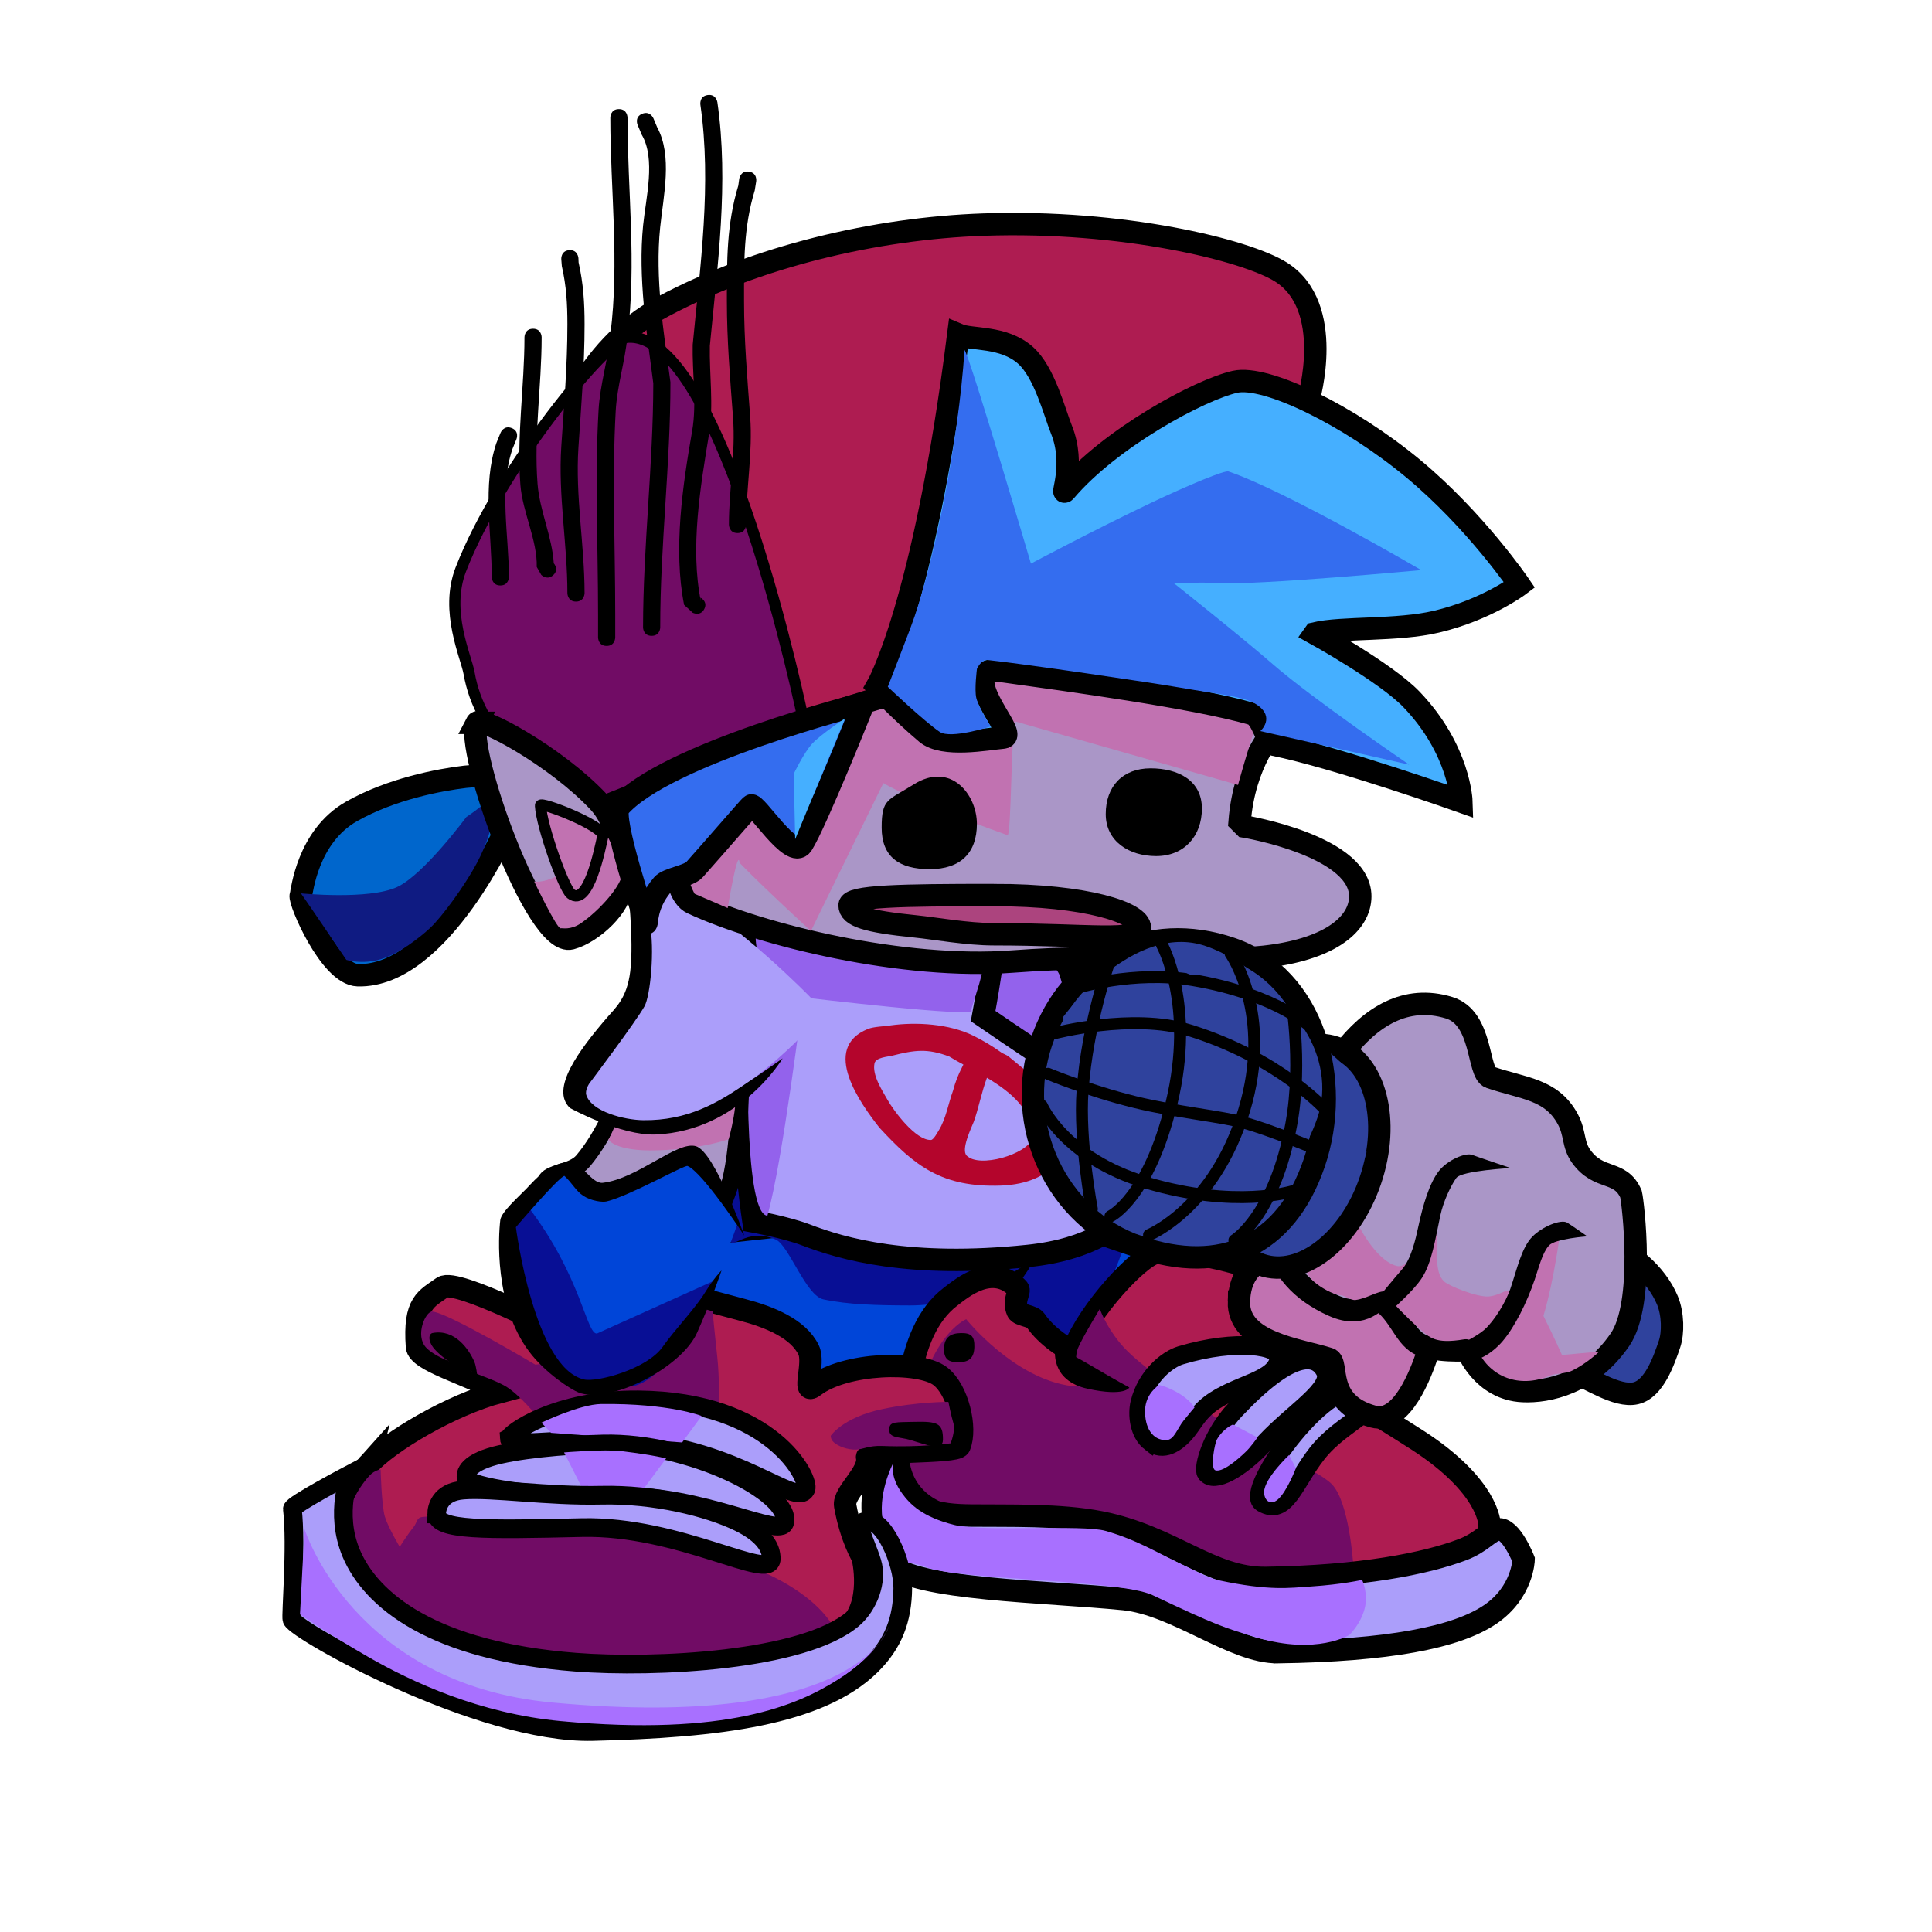 <svg version="1.1" xmlns="http://www.w3.org/2000/svg" xmlns:xlink="http://www.w3.org/1999/xlink" width="258.667" height="258.667" viewBox="0,0,258.667,258.667"><g transform="translate(-107.439,-52.088)"><g data-paper-data="{&quot;isPaintingLayer&quot;:true}" fill-rule="nonzero" stroke-linejoin="miter" stroke-miterlimit="10" stroke-dasharray="" stroke-dashoffset="0" style="mix-blend-mode: normal"><g data-paper-data="{&quot;index&quot;:null}" stroke-linecap="butt"><path d="M279.683,228.244c0,0 0.114,3.61 -11.195,6.29c-17.212,4.079 -49.625,7.81 -60.513,7.601c-5.271,-0.101 -10.966,-3.517 -15.676,-5.636c-10.464,-4.707 -11.796,-9.429 -11.796,-9.429c0,0 -1.396,-4.881 -0.378,-6.929c0.826,-1.662 5.689,-0.844 5.689,-0.844c0,0 43.741,-5.827 71.112,-6.278c1.178,-0.019 1.678,4.277 2.772,4.247c6.189,-4.616 15.127,-5.463 15.3,-5.311c4.271,3.74 4.686,16.286 4.686,16.286z" fill="#0045d8" stroke="#000000" stroke-width="3"/><path d="M205.208,217.839c0.052,-1.801 -1.239,-8.683 -1.239,-8.683c0,0 12.038,-0.164 26.58,0.183c12.037,0.288 21.077,-3.137 21.077,-3.137c0,0 5.646,8.698 6.047,9.199c0.912,1.138 0.508,2.89 0.508,2.89c0,0 -1.689,4.714 -2.797,7.106c-1.356,2.927 -5.443,11.034 -5.443,11.034c0,0 -0.82,1.513 -1.895,0.319c-1.956,-2.173 -4.906,-8.015 -6.369,-10.767c-0.94,-0.103 -1.781,-0.226 -2.773,-0.183c-2.959,0.129 -6.164,1.078 -9.628,1.069c-4.331,-0.011 -8.246,-0.096 -11.588,-0.811c-2.364,-0.506 -4.618,-7.219 -6.37,-8.002c-4.053,-1.811 -6.17,1.856 -6.11,-0.217z" fill="#080f95" stroke="none" stroke-width="0"/><path d="M235.991,227.766c0,0 4.744,-3.616 5.717,-4.358c1.124,-0.858 4.242,-2.76 4.242,-2.76c0,0 -1.129,2.34 -4.052,5.592c-3.135,3.487 -5.906,1.526 -5.906,1.526z" fill="#000000" stroke="none" stroke-width="0"/></g><g data-paper-data="{&quot;index&quot;:null}" stroke="#000000" stroke-width="3" stroke-linecap="butt"><path d="M273.639,200.574c0,0 -1.107,11.239 -9.361,11.269c-3.828,0.014 -20.818,-4.062 -23.969,-9.801c-6.864,-12.501 -4.498,-21.345 -4.498,-21.345c0,0 3.802,-3.323 6.341,-3.198c7.288,0.359 8.605,4.746 8.605,4.746c0,0 0.516,2.058 1.245,3.278c0.805,1.345 3.38,4.454 3.38,4.454c0,0 15.562,-0.212 16.107,0.985c0.243,0.533 2.15,9.612 2.15,9.612z" fill="#9362ec"/><path d="M271.72,195.757c0,0 16.129,-0.936 20.98,2.147c7.64,4.855 5.168,14.685 3.903,15.741c-3.959,3.306 -18.867,5.246 -18.867,5.246c-2.965,0.093 -10.459,0.067 -12.701,-0.577c-3.532,-1.015 -3.411,-5.607 -3.411,-10.252c0,-7.667 2.429,-12.305 10.096,-12.305z" fill="#f89587"/></g><path d="M262.818,207.291c0,0 -1.217,11.231 -17.72,12.948c-15.947,1.659 -24.855,-0.938 -29.739,-2.808c-2.665,-1.021 -7.047,-1.81 -7.047,-1.81c0,0 -1.27,-8.417 -1.364,-16.895c-0.087,-7.843 0.998,-15.649 1.086,-19.025c0.272,-10.419 3.932,-7.98 3.932,-7.98l28.406,8.197c0,0 -0.331,2.95 -1.308,8.214c7.483,5.189 23.714,15.301 23.754,19.16z" data-paper-data="{&quot;index&quot;:null}" fill="#ab9efa" stroke="#000000" stroke-width="3" stroke-linecap="butt"/><path d="M207.628,189.206c0,0 0.719,-4.635 2.048,-5.892c0.739,-0.699 -3.908,-8.059 1.919,-9.342c5.759,-1.267 23.403,4.052 27.045,5.933c1.474,0.761 -1.375,7.185 -1.117,7.453c1.042,1.083 -22.591,-1.743 -22.591,-1.743c0,0 -2.711,22.103 -4.751,29.237c-3.36,-0.221 -2.554,-25.647 -2.554,-25.647z" data-paper-data="{&quot;index&quot;:null}" fill="#9362ec" stroke="none" stroke-width="0" stroke-linecap="butt"/><path d="M246.706,197.028l0.47,0.596c0.048,0.06 0.086,0.126 0.114,0.198c0.462,0.588 0.909,1.199 1.345,1.833c3.566,6.301 -0.073,10.889 -7.152,11.166c-7.928,0.28 -11.551,-2.604 -16.309,-7.763c-2.468,-3.141 -7.931,-10.636 -1.52,-13.213c0.767,-0.308 2.206,-0.341 3.017,-0.472c3.498,-0.48 7.853,-0.206 11.068,1.372c1.258,0.617 2.606,1.424 3.776,2.264c0.28,0.187 0.65,0.296 0.92,0.494zM239.577,196.382c-0.716,1.905 -1.153,4.226 -1.77,5.903c-0.346,0.858 -1.734,3.739 -0.943,4.528c1.709,1.704 8.012,-0.173 8.758,-2.25c0.207,-3.783 -2.81,-6.247 -6.046,-8.181zM236.425,194.621c-0.676,-0.369 -1.314,-0.725 -1.882,-1.076c-2.929,-1.109 -4.598,-0.89 -7.622,-0.124c-0.616,0.156 -2.232,0.228 -2.4,1.038c-0.324,1.568 0.999,3.567 1.74,4.872c0.829,1.472 3.783,5.476 5.83,5.38c0.341,-0.016 0.907,-1.073 1.036,-1.282c0.98,-1.587 1.269,-3.579 1.908,-5.311c0.293,-1.117 0.692,-2.151 1.228,-3.178l0.162,-0.32z" data-paper-data="{&quot;index&quot;:null}" fill="#b4052c" stroke="none" stroke-width="0.5" stroke-linecap="butt"/><g data-paper-data="{&quot;index&quot;:null}" stroke-linecap="butt"><g><g><path d="M228.489,247.879c0.159,-5.833 -0.129,-17.317 6.177,-22.153c1.571,-1.205 5.676,-4.686 9.058,-1.113c0.385,0.407 -0.724,1.515 -0.049,3.031c0.249,0.56 1.995,0.593 2.43,1.25c1.374,2.074 4.371,4.066 5.025,3.973c2.227,-5.613 8.798,-12.444 10.93,-12.991c3.832,-0.984 18.177,2.397 17.937,5.546c0.396,2.553 -3.35,6.823 -3.35,6.823c0,0 14.943,9.034 20.534,12.634c9.627,6.2 9.675,11.247 9.675,11.247c0,0 0.524,2.514 -3.529,3.847c-7.945,2.611 -17.735,3.48 -29.189,3.307c-11.129,-0.168 -10.611,-6.537 -22.26,-7.768c-9.823,-1.038 -23.653,2.055 -23.389,-7.632z" fill="#ae1c51" stroke="#000000" stroke-width="3"/><path d="M288.605,261.406c0,0 -10.854,1.424 -16.281,0.646c-5.476,-0.785 -12.821,-6.824 -18.132,-7.582c-11.241,-1.602 -18.326,0.612 -21.172,-1.485c-0.183,-0.135 -4.546,-1.876 -3.807,-7.795c1.777,-14.229 7.59,-16.475 7.59,-16.475c0,0 6.433,8.043 14.203,8.955c1.522,0.179 0.545,-2.724 0.545,-2.724c0,0 -0.184,-1.4 0.203,-2.339c0.58,-1.407 2.939,-5.282 2.939,-5.282c0,0 0.674,2.091 2.661,4.53c2.398,2.944 7.061,5.754 11.87,9.345c5.346,3.992 14.403,7.411 16.533,9.605c2.32,2.39 2.848,10.6 2.848,10.6z" fill="#710c65" stroke="none" stroke-width="0"/><path d="M237.891,232.445c-0.04,1.472 -0.719,2.009 -2.083,2.029c-1.364,0.02 -2.017,-0.402 -1.977,-1.875c0.04,-1.472 0.895,-2.011 2.259,-2.031c1.364,-0.02 1.841,0.405 1.801,1.877z" fill="#000000" stroke="none" stroke-width="0"/><path d="M248.732,232.573c0,0 1.114,0.174 4.872,2.404c3.06,1.815 5.036,2.877 5.036,2.877c0,0 -0.557,1.26 -5.559,0.176c-5.207,-1.128 -4.348,-5.456 -4.348,-5.456z" fill="#000000" stroke="none" stroke-width="0"/></g><g><path d="M261.474,245.181c-1.559,-1.205 -1.811,-3.726 -1.431,-5.259c0.9,-3.637 3.708,-5.847 5.478,-6.376c7.501,-2.242 13.322,-1.295 13.138,0.413c-0.331,3.077 -5.737,3.405 -9.265,6.134c-1.785,1.381 -2.35,2.862 -3.421,4.009c-1.023,1.095 -2.75,2.429 -4.498,1.078z" fill="#ab9efa" stroke="#000000" stroke-width="2.5"/><path d="M262.629,237.52c0,0 0.813,0.126 2.241,0.892c1.873,1.004 2.496,2.115 2.496,2.115c0,0 -0.732,0.851 -1.44,1.734c-0.911,1.137 -1.282,2.624 -2.347,2.639c-1.892,0.027 -2.893,-1.738 -2.831,-4.015c0.062,-2.277 1.88,-3.364 1.88,-3.364z" fill="#a870ff" stroke="none" stroke-width="0"/></g><g><path d="M268.93,249.321c-0.513,-0.694 0.776,-5.194 3.867,-8.464c7.343,-7.77 10.787,-7.68 12.063,-5.168c1.155,2.273 -4.222,5.424 -8.042,9.525c-3.411,3.661 -6.862,5.495 -7.887,4.108z" fill="#ab9efa" stroke="#000000" stroke-width="2.5"/><path d="M270.152,248.934c-0.714,-0.26 -0.091,-3.596 0.231,-4.15c0.862,-1.482 2.133,-1.975 2.133,-1.975l3.279,1.736c0,0 -0.94,1.357 -1.612,1.958c0,0 -2.875,2.852 -4.031,2.431z" fill="#a870ff" stroke="none" stroke-width="0"/></g><g><path d="M290.053,238.658c2.773,2.375 -2.791,3.589 -6.279,8.034c-3.08,3.926 -4.179,8.463 -7.359,6.589c-2.648,-1.56 9.547,-18.127 13.638,-14.623z" fill="#ab9efa" stroke="#000000" stroke-width="2.5"/><path d="M276.686,251.818c0.05,-1.825 3.342,-4.924 3.342,-4.924l0.91,1.769c0,0 -1.206,3.161 -2.432,4.2c-1.02,0.865 -1.85,0.048 -1.82,-1.046z" fill="#a870ff" stroke="none" stroke-width="0"/></g></g><g><path d="M278.553,273.288c-5.911,0.086 -13.605,-6.404 -20.663,-7.109c-10.392,-1.037 -28.136,-1.259 -31.23,-4.672c-2.83,-3.122 -3.735,-12.598 0.597,-13.328c0.774,6.312 6.044,6.767 10.183,6.816c5.009,0.059 11.917,-0.169 17.367,0.909c9.651,1.908 14.734,7.553 22.14,7.445c12.731,-0.185 21.4,-1.933 26.274,-3.776c2.647,-1.001 3.525,-2.498 4.815,-2.718c1.688,-0.289 3.392,4.052 3.392,4.052c0,0 -0.1,4.363 -4.468,7.333c-4.571,3.109 -13.732,4.835 -28.406,5.049z" fill="#ab9efa" stroke="#000000" stroke-width="3"/><path d="M226.992,248.035c0,0 -0.417,1.722 1.197,3.956c1.051,1.455 2.714,3.204 7.055,4.272c3.811,0.938 17.079,-0.099 20.207,0.788c4.328,1.227 7.208,3.089 10.69,4.715c1.362,0.635 2.807,1.544 4.479,1.899c6.806,1.446 9.455,1.017 12.325,0.829c4.274,-0.281 6.862,-0.885 6.862,-0.885c0,0 0.888,1.852 0.322,3.919c-0.566,2.068 -2.029,3.457 -2.029,3.457c0,0 -4.395,2.714 -12.321,0.36c-4.495,-1.335 -5.515,-1.662 -14.034,-5.693c-4.409,-2.086 -26.368,-2.042 -30.349,-3.773c-1.175,-0.511 -3.099,-0.57 -3.795,-0.976c-2.356,-1.373 -1.357,-2.735 -1.869,-4.78c-0.956,-3.821 1.262,-8.087 1.262,-8.087z" fill="#a870ff" stroke="none" stroke-width="0"/></g></g><g data-paper-data="{&quot;index&quot;:null}" stroke-linecap="butt"><path d="M156.698,248.23c2.803,-3.11 11.107,-8.036 17.727,-9.79c-4.56,-2.477 -11.023,-4.164 -11.16,-6.057c-0.431,-5.938 1.261,-6.377 3.427,-7.94c1.805,-1.302 16.379,6.299 16.379,6.299c0,0 1.094,-5.069 5.767,-6.282c4.009,-1.041 12.557,1.577 18.025,3.004c3.612,0.943 7.459,2.516 8.84,5.367c0.863,1.781 -0.935,6.121 0.703,4.857c4.157,-3.206 14.165,-3.457 16.907,-1.356c2.401,1.839 3.569,6.99 2.592,9.362c-0.413,1.002 -12.59,0.474 -12.377,1.507c0.423,2.047 -3.235,4.787 -2.933,6.465c0.798,4.437 2.337,6.885 2.337,6.885c0,0 1.602,6.478 -2.064,9.533c-4.71,3.926 -16.14,4.676 -29.894,4.996c-24.457,0.568 -45.061,-14.888 -34.276,-26.852z" fill="#ae1c51" stroke="#000000" stroke-width="3"/><path d="M218.659,244.327c0,0 1.612,-2.467 6.911,-3.581c4.742,-0.997 8.846,-0.966 8.846,-0.966c0,0 0.376,1.903 0.663,2.827c0.321,1.034 -0.366,2.723 -0.366,2.723c0,0 -3.887,0.565 -9.132,0.351c-1.814,-0.074 -2.642,0.473 -3.528,0.492c-1.196,0.026 -2.405,-0.46 -2.991,-0.988c-0.429,-0.387 -0.403,-0.858 -0.403,-0.858z" fill="#710c65" stroke="none" stroke-width="0"/><path d="M179.104,234.794c0,0 3.233,-0.168 4.667,-1.904c-0.202,-3.223 2.759,-6.553 5.046,-7.223c3.86,-1.131 14.024,1.989 14.024,1.989c0,0 0.42,4.242 0.64,6.209c0.253,2.266 0.296,6.945 0.296,6.945c0,0 -16.074,0.765 -19.712,0.784c-1.182,0.006 -4.087,0.926 -4.087,0.926c0,0 -2.097,-2.814 -4.271,-4.441c-1.78,-1.332 -5.357,-2.138 -5.362,-2.635c-0.002,-0.211 -4.279,-1.254 -5.857,-2.933c-1.529,-1.626 -0.057,-4.896 0.836,-4.824c2.127,0.171 13.781,7.109 13.781,7.109z" fill="#710c65" stroke="none" stroke-width="0"/><path d="M168.582,235.099c0,0 -2.041,-1.279 -2.991,-2.408c-0.921,-1.094 -0.76,-2.036 -0.232,-2.133c3.002,-0.551 4.866,2.184 5.591,3.861c0.26,0.603 0.377,1.837 0.377,1.837c0,0 -1.308,-1.191 -2.745,-1.158z" fill="#000000" stroke="none" stroke-width="0"/><path d="M226.505,243.3c0.103,-0.884 0.875,-0.79 3.328,-0.847c3.108,-0.072 3.878,0.16 3.854,2.399c-0.018,1.648 -2.411,0.587 -4.38,0.026c-1.657,-0.472 -2.964,-0.196 -2.802,-1.578z" fill="#000000" stroke="none" stroke-width="0"/><path d="M158.965,255.132c0.414,1.403 1.99,4.06 1.99,4.06c0,0 0.932,-1.501 1.881,-2.69c0.436,-0.547 0.362,-1.215 1.119,-1.307c5.044,-0.61 15.821,1.915 24.582,2.627c26.654,2.168 30.623,12.401 30.623,12.401c0,0 -6.751,4.781 -31.59,4.091c-7.689,-0.214 -16.417,-1.255 -22.766,-4.214c-6.105,-2.845 -8.547,-5.153 -10.662,-11.407c-1.171,-3.462 1.135,-7.291 2.772,-9.048c0.698,-0.749 1.485,-0.815 1.485,-0.815c0,0 0.124,4.805 0.565,6.301z" fill="#710c65" stroke="none" stroke-width="0"/><g><path d="M146.583,254.108c-0.064,-0.547 7.76,-4.66 7.76,-4.66c0,0 -2.181,5.14 0.124,10.607c2.65,6.285 10.918,13.094 30.056,14.575c10.627,0.822 30.54,-0.161 37.141,-5.821c2.021,-1.733 3.316,-5.024 2.521,-7.577c-0.999,-3.21 -2.412,-5.095 -0.872,-5.487c2.398,-0.609 5.032,5.537 4.994,8.999c-0.045,4.095 -1.21,7.39 -4.29,10.39c-6.867,6.688 -20.335,8.385 -37.254,8.778c-15.08,0.35 -39.676,-13.447 -40.238,-14.99c-0.182,-0.499 0.644,-9.781 0.058,-14.815z" fill="#ab9efa" stroke="#000000" stroke-width="2.5"/><path d="M148.207,256.804c0,0 6.506,20.762 33.226,23.232c41.5,3.837 45.029,-10.248 45.029,-10.248c0,0 -1.064,3.497 -6.822,7.162c-5.401,3.436 -14.869,7.637 -37.124,5.568c-10.83,-1.007 -19.913,-5.217 -25.797,-8.604c-5.616,-3.232 -9.114,-5.684 -9.114,-5.684l0.603,-11.426z" fill="#a870ff" stroke="none" stroke-width="0"/></g><g><g><path d="M175.616,244.635c-0.021,-0.538 6.133,-5.232 17.285,-5.123c18.036,0.177 23.012,10.651 22.436,11.95c-1.158,2.615 -9.192,-5.498 -23.422,-6.36c-11.111,-0.673 -16.24,1.045 -16.3,-0.467z" fill="#ab9efa" stroke="#000000" stroke-width="2.5"/><path d="M181.228,243.927l-1.306,-1.361c0,0 5.145,-2.468 8.003,-2.501c9.173,-0.106 13.449,1.605 13.449,1.605l-2.605,3.538z" fill="#a870ff" stroke="none" stroke-width="0"/></g><g><path d="M169.956,250.16c-0.212,-0.282 -0.589,-1.818 3.118,-2.985c3.129,-0.985 9.847,-1.638 15.156,-1.761c11.598,-0.269 25.219,6.613 24.266,10.515c-0.537,2.203 -11.001,-3.769 -22.598,-3.499c-11.598,0.269 -19.315,-1.434 -19.942,-2.269z" fill="#ab9efa" stroke="#000000" stroke-width="2.5"/><path d="M193.539,251.51c0,0 -3.799,-0.165 -5.065,-0.175c-1.249,-0.011 -2.927,0.294 -2.927,0.294l-2.589,-5.08c0,0 5.376,-0.462 7.755,-0.168c4.647,0.574 5.909,0.979 5.909,0.979l-3.084,4.151z" fill="#a870ff" stroke="none" stroke-width="0"/></g><path d="M165.901,254.775c0.008,-0.689 0.341,-2.936 3.553,-3.188c3.96,-0.311 11.309,0.855 18.495,0.688c7.068,-0.164 14.305,1.61 18.408,3.61c3.453,1.683 4.356,3.474 4.341,4.904c-0.034,3.129 -12.347,-4.483 -25.362,-4.18c-13.015,0.302 -19.458,0.4 -19.434,-1.834z" fill="#ab9efa" stroke="#000000" stroke-width="2.5"/></g></g><g data-paper-data="{&quot;index&quot;:null}" stroke-linecap="butt"><path d="M199.671,222.35c0,0 -10.658,-2.072 -14.181,-4.055c-2.616,-1.472 -4.734,-6.121 -4.734,-6.121c0,0 -0.596,-0.118 -0.232,-1.829c0.278,-1.309 3.515,-1.108 4.962,-2.806c3.012,-3.535 5.052,-9.008 5.052,-9.008c0,0 0.693,-7.417 5.992,-7.128c7.158,0.389 10.059,5.553 10.059,5.553c0,0 -0.18,9.93 -1.551,14.071c-1.591,4.807 -5.367,11.323 -5.367,11.323z" fill="#aa96c7" stroke="#000000" stroke-width="2.35"/><path d="M188.909,204.677c0,0 1.294,-2.379 1.925,-5.243c0.853,-3.873 3.058,-8.435 6.42,-7.323c3.511,1.162 7.04,1.931 8.427,5.087c0.862,1.962 -0.677,7.403 -0.677,7.403c0,0 -3.349,1.31 -9.544,1.501c-5.68,0.175 -6.551,-1.425 -6.551,-1.425z" fill="#c172b1" stroke="none" stroke-width="0"/></g><g data-paper-data="{&quot;index&quot;:null}" stroke="none" stroke-width="0" stroke-linecap="butt"><path d="M176.477,216.045c0.77,-4.884 3.708,-7.322 6.727,-6.833c1.689,0.273 2.249,3.141 5.263,2.946c3.669,-0.237 7.279,-4.81 10.409,-4.529c3.473,0.312 7.271,8.386 7.271,8.386c0,0 -2.369,6.96 -5.313,12.508c-3.096,5.835 -8.147,9.425 -10.894,8.737c-2.943,-0.737 -15.188,-10.272 -13.462,-21.215z" fill="#0045d8"/><path d="M202.916,223.615c0,0 -1.909,3.393 -2.772,5.256c-1.899,4.101 -5.753,9.526 -9.303,8.804c-1.025,-0.208 -4.867,0.317 -7.076,-0.647c-2.218,-0.968 -2.807,-3.431 -4.601,-5.931c-2.411,-3.359 -3.026,-9.713 -3.137,-13.966c-0.028,-1.09 2.044,-2.23 2.219,-3.338c7.025,9.198 7.687,16.915 9.112,16.839z" fill="#080f95"/><path d="M207.086,217.518c0,0 -5.567,-8.49 -7.594,-9.32c-0.421,-0.172 -7.685,3.978 -10.826,4.74c-0.552,0.134 -2.041,-0.03 -3.16,-0.766c-0.959,-0.63 -1.509,-1.753 -2.501,-2.652c-0.834,0.21 -6.497,6.869 -6.497,6.869c0,0 2.414,18.866 9.128,20.392c1.728,0.393 8.414,-1.369 10.523,-4.369c1.606,-2.286 4.342,-5.116 5.661,-7.26c1.205,-1.957 2.223,-2.971 2.223,-2.971c0,0 -1.374,4.11 -3.289,8.368c-2.115,4.702 -11.678,9.569 -15.836,7.984c-0.971,-0.37 -4.449,-2.572 -6.641,-5.493c-4.687,-6.245 -4.114,-15.504 -3.856,-17.607c0.133,-1.084 2.438,-3.092 3.48,-4.182c1.403,-1.468 3.036,-3.43 5.811,-3.602c1.473,-0.091 2.94,2.974 4.423,2.802c4.682,-0.543 9.966,-5.65 12.481,-4.901c2.514,0.75 6.47,11.968 6.47,11.968z" fill="#000000"/></g><g data-paper-data="{&quot;index&quot;:null}" stroke="none" stroke-width="0" stroke-linecap="butt"><path d="M186.778,201.025c-0.548,-0.391 -1.604,-1.778 -1.816,-2.841c-0.607,-3.042 5.717,-6.399 7.441,-11.429c1.79,-5.222 0.305,-11.994 2.006,-14.125c0.415,-0.519 3.141,-1.053 3.927,-1.02c7.602,3.709 17.632,14.027 17.632,14.027l-1.463,5.433c0,0 -16.861,17.697 -27.727,9.955z" fill="#ab9efa"/><path d="M212.224,193.787c0,0 -5.771,9.71 -16.984,10.193c-4.685,0.202 -11.475,-3.538 -11.475,-3.538c-2.734,-2.523 1.245,-7.818 4.987,-12.161c1.132,-1.315 2.623,-2.547 3.067,-6.139c0.527,-4.255 -0.375,-11.722 -0.375,-11.722c0,0 1.749,-1.899 2.595,-0.257c0.372,0.721 0.17,4.393 0.374,5.416c0.733,3.678 0.078,9.866 -0.683,11.232c-1.145,2.054 -7.395,10.343 -7.395,10.343c0,0 -0.612,0.896 -0.395,1.557c0.735,2.229 5.111,3.323 7.602,3.356c6,0.08 10.034,-2.406 13.251,-4.553c3.041,-2.03 5.429,-3.726 5.429,-3.726z" fill="#000000"/></g><g data-paper-data="{&quot;index&quot;:null}" stroke-linecap="butt"><g data-paper-data="{&quot;index&quot;:null}"><path d="M274.066,162.753c0,0 16.007,2.646 15.483,9.685c-0.271,3.639 -4.445,6.821 -12.837,7.748c-7.838,0.865 -19.398,-0.45 -33.724,0.638c-14.496,1.101 -33.505,-3.471 -42.874,-7.821c-6.146,-2.854 -0.398,-37.599 5.118,-41.536c14.487,-10.338 45.239,-18.365 60.695,-10.01c9.471,5.119 12.083,28.375 12.083,28.375c0,0 -3.975,4.249 -4.604,12.262z" fill="#aa96c7" stroke="#000000" stroke-width="3"/><path d="M243.329,148.668c-0.505,1.25 -0.491,15.418 -0.998,15.238c-12.665,-4.51 -16.622,-6.972 -16.622,-6.972l-9.704,19.806c0,0 -6.616,-6.082 -9.549,-9.132c-0.208,-2.225 -1.59,6.057 -1.59,6.057l-4.42,-1.905c0,0 -0.809,-1.371 -0.873,-2.642c-0.303,-6.025 0.336,-23.369 9.191,-31.192c10.319,-9.117 64.469,-8.302 64.469,-8.302c0,0 2.835,14.995 2.247,19.932c-1.146,3.423 -2.289,7.627 -2.289,7.627z" fill="#c172b1" stroke="none" stroke-width="0"/></g><g><g><path d="M175.364,162.696c0,0 -8.951,20.267 -20.017,19.959c-3.746,-0.104 -7.903,-9.966 -7.642,-10.671c0.182,-0.491 0.854,-7.897 6.819,-11.271c5.313,-3.005 11.702,-4.207 15.188,-4.623c4.558,-0.544 5.631,1.766 5.631,1.766l0.022,4.84z" fill="#0066cc" stroke="#000000" stroke-width="3"/><path d="M147.728,171.697c0,0 9.076,0.907 12.875,-0.846c3.569,-1.647 9.272,-9.375 9.272,-9.375c1.819,-1.219 2.45,-1.872 2.45,-1.872l0.887,2.85c0,0 -0.223,2.006 -1.983,5.287c-1.576,2.939 -4.606,7.094 -6.212,8.597c-1.394,1.304 -4.162,3.423 -6.441,4.131c-2.666,0.828 -4.767,0.135 -4.767,0.135c0,0 -5.647,-8.33 -6.082,-8.908z" fill="#0f1b82" stroke="none" stroke-width="0"/></g><g stroke="#000000"><path d="M277.907,131.137c0,0 -54.695,13.988 -63.784,18.149c-11.859,5.429 -23.121,10.194 -23.121,10.194c0,0 -12.803,-2.873 -18.108,-14.716c-1.624,-3.626 4.98,-24.703 6.006,-27.193c3.105,-7.535 6.593,-18.728 17.283,-24.43c12.556,-6.696 28.395,-10.474 42.931,-10.981c18.616,-0.65 35.096,3.391 39.804,6.335c7.372,4.608 3.719,17.096 3.719,17.096z" fill="#ae1c51" stroke-width="3"/><path d="M188.582,159.172c0,0 -6.826,-2.316 -10.889,-5.259c-4.691,-3.398 -6.75,-7.721 -7.451,-11.706c-0.389,-2.21 -3.276,-8.26 -1.112,-13.861c5.234,-13.554 19.592,-30.87 22.271,-31.097c12.845,-1.09 23.64,51.422 23.64,51.422l-26.458,10.502z" fill="#710c65" stroke-width="1.5"/></g></g><g><path d="M171.277,148.865c0.496,-0.952 10.646,4.546 16.279,10.554c3.237,3.453 2.776,8.425 2.964,11.464c0.144,2.329 -3.674,6.053 -6.626,6.846c-4.743,1.274 -14.315,-25.605 -12.617,-28.864z" fill="#aa96c7" stroke="#000000" stroke-width="3"/><path d="M178.96,170.113c0,0 1.124,0.231 2.915,-0.676c2.264,-1.147 6.951,-5.286 6.951,-5.286c0,0 1.82,3.639 1.904,4.757c0.116,1.525 -2.952,5.043 -5.536,6.803c-1.408,0.959 -2.512,0.598 -2.683,0.665c-0.467,0.183 -3.551,-6.262 -3.551,-6.262z" fill="#c172b1" stroke="none" stroke-width="0"/><path d="M179.798,159.931c-0.034,-0.594 8.635,2.782 8.346,4.099c-0.374,1.699 -1.926,9.553 -4.274,7.729c-0.959,-0.745 -3.913,-9.016 -4.072,-11.828z" fill="#c172b1" stroke="#000000" stroke-width="1.5"/></g><g><g data-paper-data="{&quot;index&quot;:null}"><path d="M207.99,159.942c-0.377,0.343 -4.212,4.814 -7.544,8.557c-0.824,0.926 -3.577,1.191 -4.312,2.046c-2.287,2.658 -2.032,5.359 -2.17,5.148c-0.099,-0.152 -4.792,-14.19 -3.689,-15.487c6.085,-7.163 32.794,-13.945 32.794,-13.945c0,0 -6.43,16.087 -8.236,18.892c-1.405,2.182 -6.269,-5.733 -6.843,-5.211z" fill="#346def" stroke="#000000" stroke-width="3"/><path d="M213.707,155.704c0,0 1.343,-2.829 2.474,-4.052c1.163,-1.258 4.41,-3.395 4.41,-3.395l-6.688,16.191z" fill="#45afff" stroke="none" stroke-width="0"/></g><g data-paper-data="{&quot;index&quot;:null}"><path d="M283.467,136.895c0,0 9.523,5.263 12.939,8.822c6.492,6.764 6.695,13.693 6.695,13.693c0,0 -16.719,-5.929 -25.155,-7.627c-0.89,-0.179 -1.473,-3.707 -2.896,-4.116c-7.857,-2.258 -24.911,-4.536 -33.088,-5.68c-0.643,-0.09 -2.218,-0.293 -2.558,0.19c-1.774,2.523 4.382,8.485 2.338,8.663c-2.21,0.193 -8.006,1.328 -10.281,-0.593c-3.559,-3.004 -6.596,-6.273 -6.596,-6.273c0,0 6.291,-10.775 10.874,-47.079c1.755,0.751 6.016,0.137 8.978,2.748c2.553,2.251 3.885,7.604 4.839,9.978c1.872,4.658 -0.105,8.939 0.504,8.221c6.046,-7.126 18.039,-13.586 22.734,-14.636c4.143,-0.926 15.273,4.499 23.869,11.638c8.34,6.928 14.213,15.563 14.213,15.563c0,0 -4.388,3.325 -11.116,4.915c-5.287,1.25 -12.629,0.695 -16.292,1.57z" fill="#45afff" stroke="#000000" stroke-width="3"/><path d="M264.65,130.208c0,0 8.822,6.997 13.289,10.882c5.267,4.581 18.164,13.373 18.164,13.373l-19.924,-4.493c0,0 2.069,-1.816 -0.461,-3.53c-1.664,-1.127 -5.095,-1.382 -10.233,-2.281c-3.898,-0.682 -20.954,-3.189 -25.859,-3.71c-0.817,-0.087 -1.39,1.193 -1.39,1.193c0,0 -0.355,2.768 -0.083,3.897c0.334,1.388 1.94,3.815 1.94,3.815c0,0 -5.356,1.726 -6.838,0.726c-2.094,-1.413 -6.953,-6.037 -6.953,-6.037c0,0 1.259,-3.215 2.985,-7.752c3.193,-8.398 6.457,-24.93 7.29,-37.356c0.902,1.477 8.888,28.609 8.888,28.609c0,0 8.522,-4.54 16.126,-8.154c4.946,-2.351 10.009,-4.451 10.354,-4.17c7.708,2.618 25.775,13.194 25.775,13.194c0,0 -22.207,2.071 -27.296,1.739c-2.389,-0.156 -5.774,0.053 -5.774,0.053z" fill="#346def" stroke="none" stroke-width="0"/></g></g></g><g data-paper-data="{&quot;index&quot;:null}"><path d="M314.231,226.331c1.515,-4.433 3.528,-9.384 8.148,-7.805c3.077,1.052 6.784,4.009 8.302,7.662c0.76,1.83 0.785,4.381 0.279,5.861c-0.743,2.175 -2.045,6.009 -4.522,6.578c-2.572,0.59 -6.35,-2.143 -8.703,-2.947c-4.619,-1.579 -5.019,-4.916 -3.504,-9.349z" fill="#2f429d" stroke="#000000" stroke-width="3" stroke-linecap="butt"/><path d="M273.314,226.343c0.164,-6.241 5.799,-7.88 13.872,-5.12c8.073,2.76 13.22,6.708 11.32,12.269c-0.781,2.285 -3.313,9.328 -7.214,8.259c-6.596,-1.807 -4.516,-7.279 -5.906,-7.73c-3.944,-1.28 -12.219,-2.102 -12.072,-7.678z" fill="#c172b1" stroke="#000000" stroke-width="3" stroke-linecap="butt"/><path d="M278.885,210.033c3.823,-11.186 10.978,-26.565 22.566,-23.026c4.553,1.391 3.771,8.73 5.497,9.32c4.415,1.509 8.183,1.546 10.374,5.558c1.064,1.949 0.646,3.399 1.821,5.033c2.388,3.321 5.222,1.717 6.662,5.037c0.271,1.111 1.896,14.598 -1.479,19.503c-4.059,5.901 -9.658,7.029 -13.002,6.876c-5.422,-0.249 -7.433,-5.477 -7.433,-5.477c0,0 -4.489,0.296 -6.51,-0.872c-1.966,-1.136 -2.484,-3.872 -5.106,-5.818c-0.65,-0.482 -2.065,2.612 -6.282,0.74c-9.215,-4.091 -8.786,-11.965 -7.108,-16.874z" fill="#aa96c7" stroke="#000000" stroke-width="3" stroke-linecap="butt"/><path d="M299.454,215.583c0,0 0.379,0.561 0.43,2.457c0.042,1.559 -0.411,4.354 0.885,5.606c0.65,0.628 4.475,2.144 5.982,2.025c1.169,-0.092 2.071,-0.782 2.402,-0.713c1.639,0.343 4.632,-6.375 4.632,-6.375l2.568,-1.756c0,0 -0.792,6.479 -2.271,11.439c1.543,3.088 2.481,5.24 2.481,5.24l4.992,-0.46c0,0 -1.638,1.583 -3.638,2.556c-0.871,0.424 -2.296,0.362 -2.874,0.622c-3.736,1.68 -7.75,0.555 -9.642,-3.077c-0.23,-0.442 -0.773,-1.934 -1.905,-1.744c-3.976,0.669 -4.654,-0.258 -6.021,-1.435c-1.739,-1.497 -3.833,-3.779 -3.833,-3.779c0,0 0.091,-1.112 -0.692,-1.201c-1.009,-0.115 -2.503,0.969 -4.024,1.15c-0.628,0.075 -1.474,-0.6 -1.954,-0.635c-1.061,-0.079 -2.757,-1.036 -3.667,-1.869c-0.859,-0.785 -0.958,-1.439 -1.177,-1.827c-0.853,-1.507 -1.011,-6.701 0.721,-7.759c2.102,-1.284 6.277,1.719 6.277,1.719c0,0 2.396,5.045 5.308,5.814c2.189,0.578 5.019,-5.996 5.019,-5.996z" fill="#c172b1" stroke="none" stroke-width="0" stroke-linecap="butt"/><path d="M297.343,216.266c0.576,-2.69 1.434,-5.72 2.739,-7.392c1.151,-1.474 3.595,-2.525 4.486,-2.155c0.409,0.17 5.135,1.755 5.135,1.755c0,0 -6.601,0.345 -7.296,1.339c-0.77,1.102 -1.732,3.169 -2.121,4.988c-0.697,3.255 -1.141,6.353 -2.494,8.418c-1.204,1.837 -4.103,4.312 -4.103,4.312l-2.219,-1.08c0,0 2.807,-3.432 3.679,-4.411c1.216,-1.364 1.816,-4.011 2.193,-5.773z" fill="#000000" stroke="none" stroke-width="0" stroke-linecap="butt"/><path d="M309.654,224.638c0.89,-2.603 1.478,-5.501 2.972,-7.007c1.317,-1.328 3.781,-2.33 4.622,-1.857c0.386,0.217 2.703,1.842 2.703,1.842c0,0 -4.32,0.317 -5.126,1.222c-0.895,1.003 -1.309,2.806 -1.911,4.566c-1.076,3.149 -2.668,6.311 -4.256,8.201c-1.413,1.682 -2.895,2.271 -2.895,2.271l-2.765,-1.83c0,0 2.193,-1.056 3.175,-1.925c1.368,-1.211 2.898,-3.779 3.481,-5.483z" fill="#000000" stroke="none" stroke-width="0" stroke-linecap="butt"/><g fill="#2f429d" stroke-linecap="butt"><path d="M271.7,203.607c2.745,-8.031 9.269,-13.072 14.572,-11.26c5.303,1.813 7.376,9.792 4.631,17.824c-2.745,8.031 -9.269,13.072 -14.572,11.26c-5.303,-1.813 -7.376,-9.792 -4.631,-17.824z" stroke="#000000" stroke-width="3"/><path d="M286.148,200.541l-0.687,-7.539c0,0 2.935,2.445 3.684,3.86c1.526,2.989 1.199,6.245 1.199,6.245z" stroke="none" stroke-width="0"/><path d="M285.459,207.455l0.442,-3.112c0,0 1.93,0.433 2.57,0.699c0.749,0.311 1.934,1.272 1.934,1.272l-1.105,3.543z" stroke="none" stroke-width="0"/></g><g><path d="M259.897,219.031c-11.079,-3.787 -16.797,-16.406 -13.01,-27.485c3.787,-11.079 14.315,-16.243 25.394,-12.456c11.079,3.787 14.89,17.656 11.103,28.735c-3.787,11.079 -12.408,14.993 -23.487,11.206z" fill="#2f429d" stroke="#000000" stroke-width="3" stroke-linecap="butt"/><path d="M249.719,188.318c0,0 9.43,-12.884 19.123,-9.571c5.497,1.879 10.279,6.502 13.308,11.267c2.158,3.395 3.03,7.756 1.692,11.672c-2.751,8.05 -7.315,9.687 -17.008,6.374c-4.841,-1.655 -9.818,-6.521 -12.614,-11.329c-2.804,-4.819 -4.501,-8.413 -4.501,-8.413z" fill="#2f429d" stroke="none" stroke-width="0" stroke-linecap="butt"/><path d="M272.191,179.749c0,0 5.732,8.067 1.809,21.038c-3.956,13.077 -12.722,16.644 -12.722,16.644" fill="none" stroke="#000000" stroke-width="1.6" stroke-linecap="round"/><path d="M280.204,185.069c0,0 1.677,8.963 0.127,17.501c-2.234,12.305 -7.623,15.573 -7.623,15.573" fill="none" stroke="#000000" stroke-width="1.6" stroke-linecap="round"/><path d="M263.007,178.577c0,0 4.474,8.027 1.279,21.231c-3.074,12.701 -8.174,15.12 -8.174,15.12" fill="none" stroke="#000000" stroke-width="1.6" stroke-linecap="round"/><path d="M253.619,213.953c0,0 -1.729,-9.096 -1.24,-15.868c0.644,-8.919 3.626,-17.356 3.626,-17.356" fill="none" stroke="#000000" stroke-width="1.6" stroke-linecap="round"/><path d="M280.48,211.583c0,0 -7.681,2.378 -19.517,-1.141c-11.045,-3.284 -14.042,-10.329 -14.042,-10.329" fill="none" stroke="#000000" stroke-width="1.6" stroke-linecap="round"/><path d="M247.763,195.854c0,0 5.408,2.258 11.625,3.786c5.467,1.344 11.604,1.914 14.64,2.764c3.607,1.009 9.401,3.429 9.401,3.429" fill="none" stroke="#000000" stroke-width="1.6" stroke-linecap="round"/><path d="M248.502,190.454c0,0 10.549,-2.802 18.226,-0.417c12.05,3.744 18.21,10.659 18.21,10.659" fill="none" stroke="#000000" stroke-width="1.6" stroke-linecap="round"/><path d="M251.564,184.373c0,0 7.603,-2.397 15.559,-1.072c11.457,1.909 16.316,6.683 16.316,6.683" fill="none" stroke="#000000" stroke-width="1.6" stroke-linecap="round"/><path d="M266.691,182.539c-0.912,-0.312 -1.432,-1.205 -1.162,-1.995c0.27,-0.79 1.228,-1.178 2.139,-0.866c0.912,0.312 1.432,1.205 1.162,1.995c-0.27,0.79 -1.228,1.178 -2.139,0.866z" fill="#2f429d" stroke="none" stroke-width="0" stroke-linecap="butt"/><path d="M261.016,181.705c-0.456,-0.156 -0.699,-0.652 -0.543,-1.107c0.156,-0.456 0.652,-0.699 1.107,-0.543c0.456,0.156 0.699,0.652 0.543,1.107c-0.156,0.456 -0.652,0.699 -1.107,0.543z" fill="#2f429d" stroke="none" stroke-width="0" stroke-linecap="butt"/></g></g><g data-paper-data="{&quot;index&quot;:null}" stroke-linecap="butt"><path d="M240.496,171.923c12.461,0 19.562,2.373 19.562,4.375c0,2.002 -7.102,0.875 -19.562,0.875c-3.54,0 -7.9,-0.791 -10.506,-1.053c-6.567,-0.661 -8.806,-1.389 -8.806,-2.822c0,-1.252 6.852,-1.375 19.312,-1.375z" fill="#ac447e" stroke="#000000" stroke-width="3"/><path d="M229.771,157.113c4.983,-3.125 8.46,1.383 8.46,5.283c0,3.901 -2.205,6.062 -6.312,6.062c-4.108,0 -6.438,-1.662 -6.438,-5.562c0,-3.901 0.811,-3.601 4.29,-5.783z" fill="#000000" stroke="none" stroke-width="0"/><path d="M262.231,166.708c-3.636,0 -6.75,-1.989 -6.75,-5.625c0,-3.728 2.272,-6.125 6,-6.125c3.728,0 6.875,1.647 6.875,5.375c0,3.728 -2.397,6.375 -6.125,6.375z" fill="#000000" stroke="none" stroke-width="0"/></g><g data-paper-data="{&quot;index&quot;:null}" fill="#000000" stroke="none" stroke-width="0.5" stroke-linecap="butt"><path d="M207.717,75.07c1.137,0.166 0.969,1.287 0.969,1.287l-0.197,1.226c-1.516,4.972 -1.433,9.644 -1.433,14.795c0,5.25 0.432,10.258 0.818,15.457c0.363,4.898 -0.544,9.612 -0.544,14.49c0,0 0,1.133 -1.15,1.133c-1.15,0 -1.15,-1.133 -1.15,-1.133c0,-4.825 0.91,-9.487 0.551,-14.324c-0.39,-5.254 -0.824,-10.318 -0.824,-15.623c0,-5.372 -0.046,-10.257 1.53,-15.446l0.124,-0.907c0,0 0.169,-1.121 1.306,-0.955z"/><path d="M201.733,133.624c-0.514,1.014 -1.542,0.507 -1.542,0.507l-1.161,-1.061c-1.477,-7.422 -0.184,-16.042 1.087,-23.336c0.626,-3.59 -0.017,-7.828 0.064,-11.481c1.006,-10.552 2.561,-21.589 1.028,-32.154c0,0 -0.163,-1.122 0.976,-1.282c1.138,-0.16 1.301,0.961 1.301,0.961c1.552,10.722 0.017,21.896 -1.008,32.605c-0.081,3.757 0.519,8.009 -0.09,11.713c-1.155,7.024 -2.585,15.385 -1.102,22.529l-0.066,-0.521c0,0 1.028,0.507 0.514,1.52z"/><path d="M193.423,67.319c1.063,-0.432 1.501,0.616 1.501,0.616l0.499,1.196c2.078,3.809 0.844,9.134 0.404,13.376c-0.707,6.82 0.465,14.099 1.372,20.75c0.011,10.974 -1.376,21.9 -1.366,32.827c0,0 0,1.133 -1.15,1.133c-1.15,0 -1.15,-1.133 -1.15,-1.133c0.009,-10.88 1.359,-21.754 1.371,-32.679c-0.883,-6.797 -2.058,-14.155 -1.366,-21.122c0.368,-3.702 1.727,-8.903 -0.187,-12.169l-0.553,-1.316c0,0 -0.438,-1.048 0.625,-1.48z"/><path d="M188.66,138.567c-1.15,0 -1.15,-1.133 -1.15,-1.133v-0.863c0,-0.755 0,-1.511 0,-2.266c0,-9.065 -0.453,-18.268 0.067,-27.321c0.197,-3.432 1.268,-6.715 1.582,-10.14c1.233,-9.726 -0.007,-19.277 -0.007,-29.016c0,0 0,-1.133 1.15,-1.133c1.15,0 1.15,1.133 1.15,1.133c0,9.818 1.238,19.45 -0.007,29.259c-0.314,3.383 -1.384,6.636 -1.572,10.022c-0.5,9.016 -0.064,18.17 -0.064,27.195c0,0.755 0,2.374 0,3.13c0,0 -0,1.133 -1.15,1.133z"/><path d="M183.66,85.582c1.147,-0.072 1.22,1.059 1.22,1.059l0.024,0.581c0.638,2.836 0.8,5.397 0.8,8.286c0,5.551 -0.455,10.974 -0.821,16.489c-0.433,6.516 0.817,13.006 0.821,19.502c0,0 -0,1.133 -1.15,1.133c-1.15,0 -1.15,-1.133 -1.15,-1.133c0.004,-6.546 -1.253,-13.08 -0.816,-19.65c0.363,-5.466 0.816,-10.839 0.816,-16.341c0,-2.732 -0.139,-5.112 -0.745,-7.794l-0.074,-0.929c0,0 -0.073,-1.131 1.075,-1.203z"/><path d="M181.535,129.062c-0.813,0.801 -1.626,0 -1.626,0l-0.61,-1.071c0.1,-3.535 -1.899,-7.33 -2.187,-10.981c-0.519,-6.587 0.545,-13.198 0.545,-19.775c0,0 0,-1.133 1.15,-1.133c1.15,0 1.15,1.133 1.15,1.133c0,6.525 -1.055,13.081 -0.55,19.615c0.279,3.617 1.965,7.123 2.174,10.659c0.158,0.185 0.651,0.869 -0.044,1.554z"/><path d="M175.948,109.402c1.067,0.421 0.64,1.473 0.64,1.473l-0.535,1.318c-1.822,5.341 -0.481,11.616 -0.477,17.147c0,0 0,1.133 -1.15,1.133c-1.15,0 -1.15,-1.133 -1.15,-1.133c0.004,-5.866 -1.288,-12.25 0.618,-17.926l0.56,-1.38c0,0 0.427,-1.052 1.494,-0.631z"/></g><path d="M107.439,310.754v-258.667h258.667v258.667z" data-paper-data="{&quot;index&quot;:null}" fill="none" stroke="none" stroke-width="0" stroke-linecap="butt"/></g></g></svg>